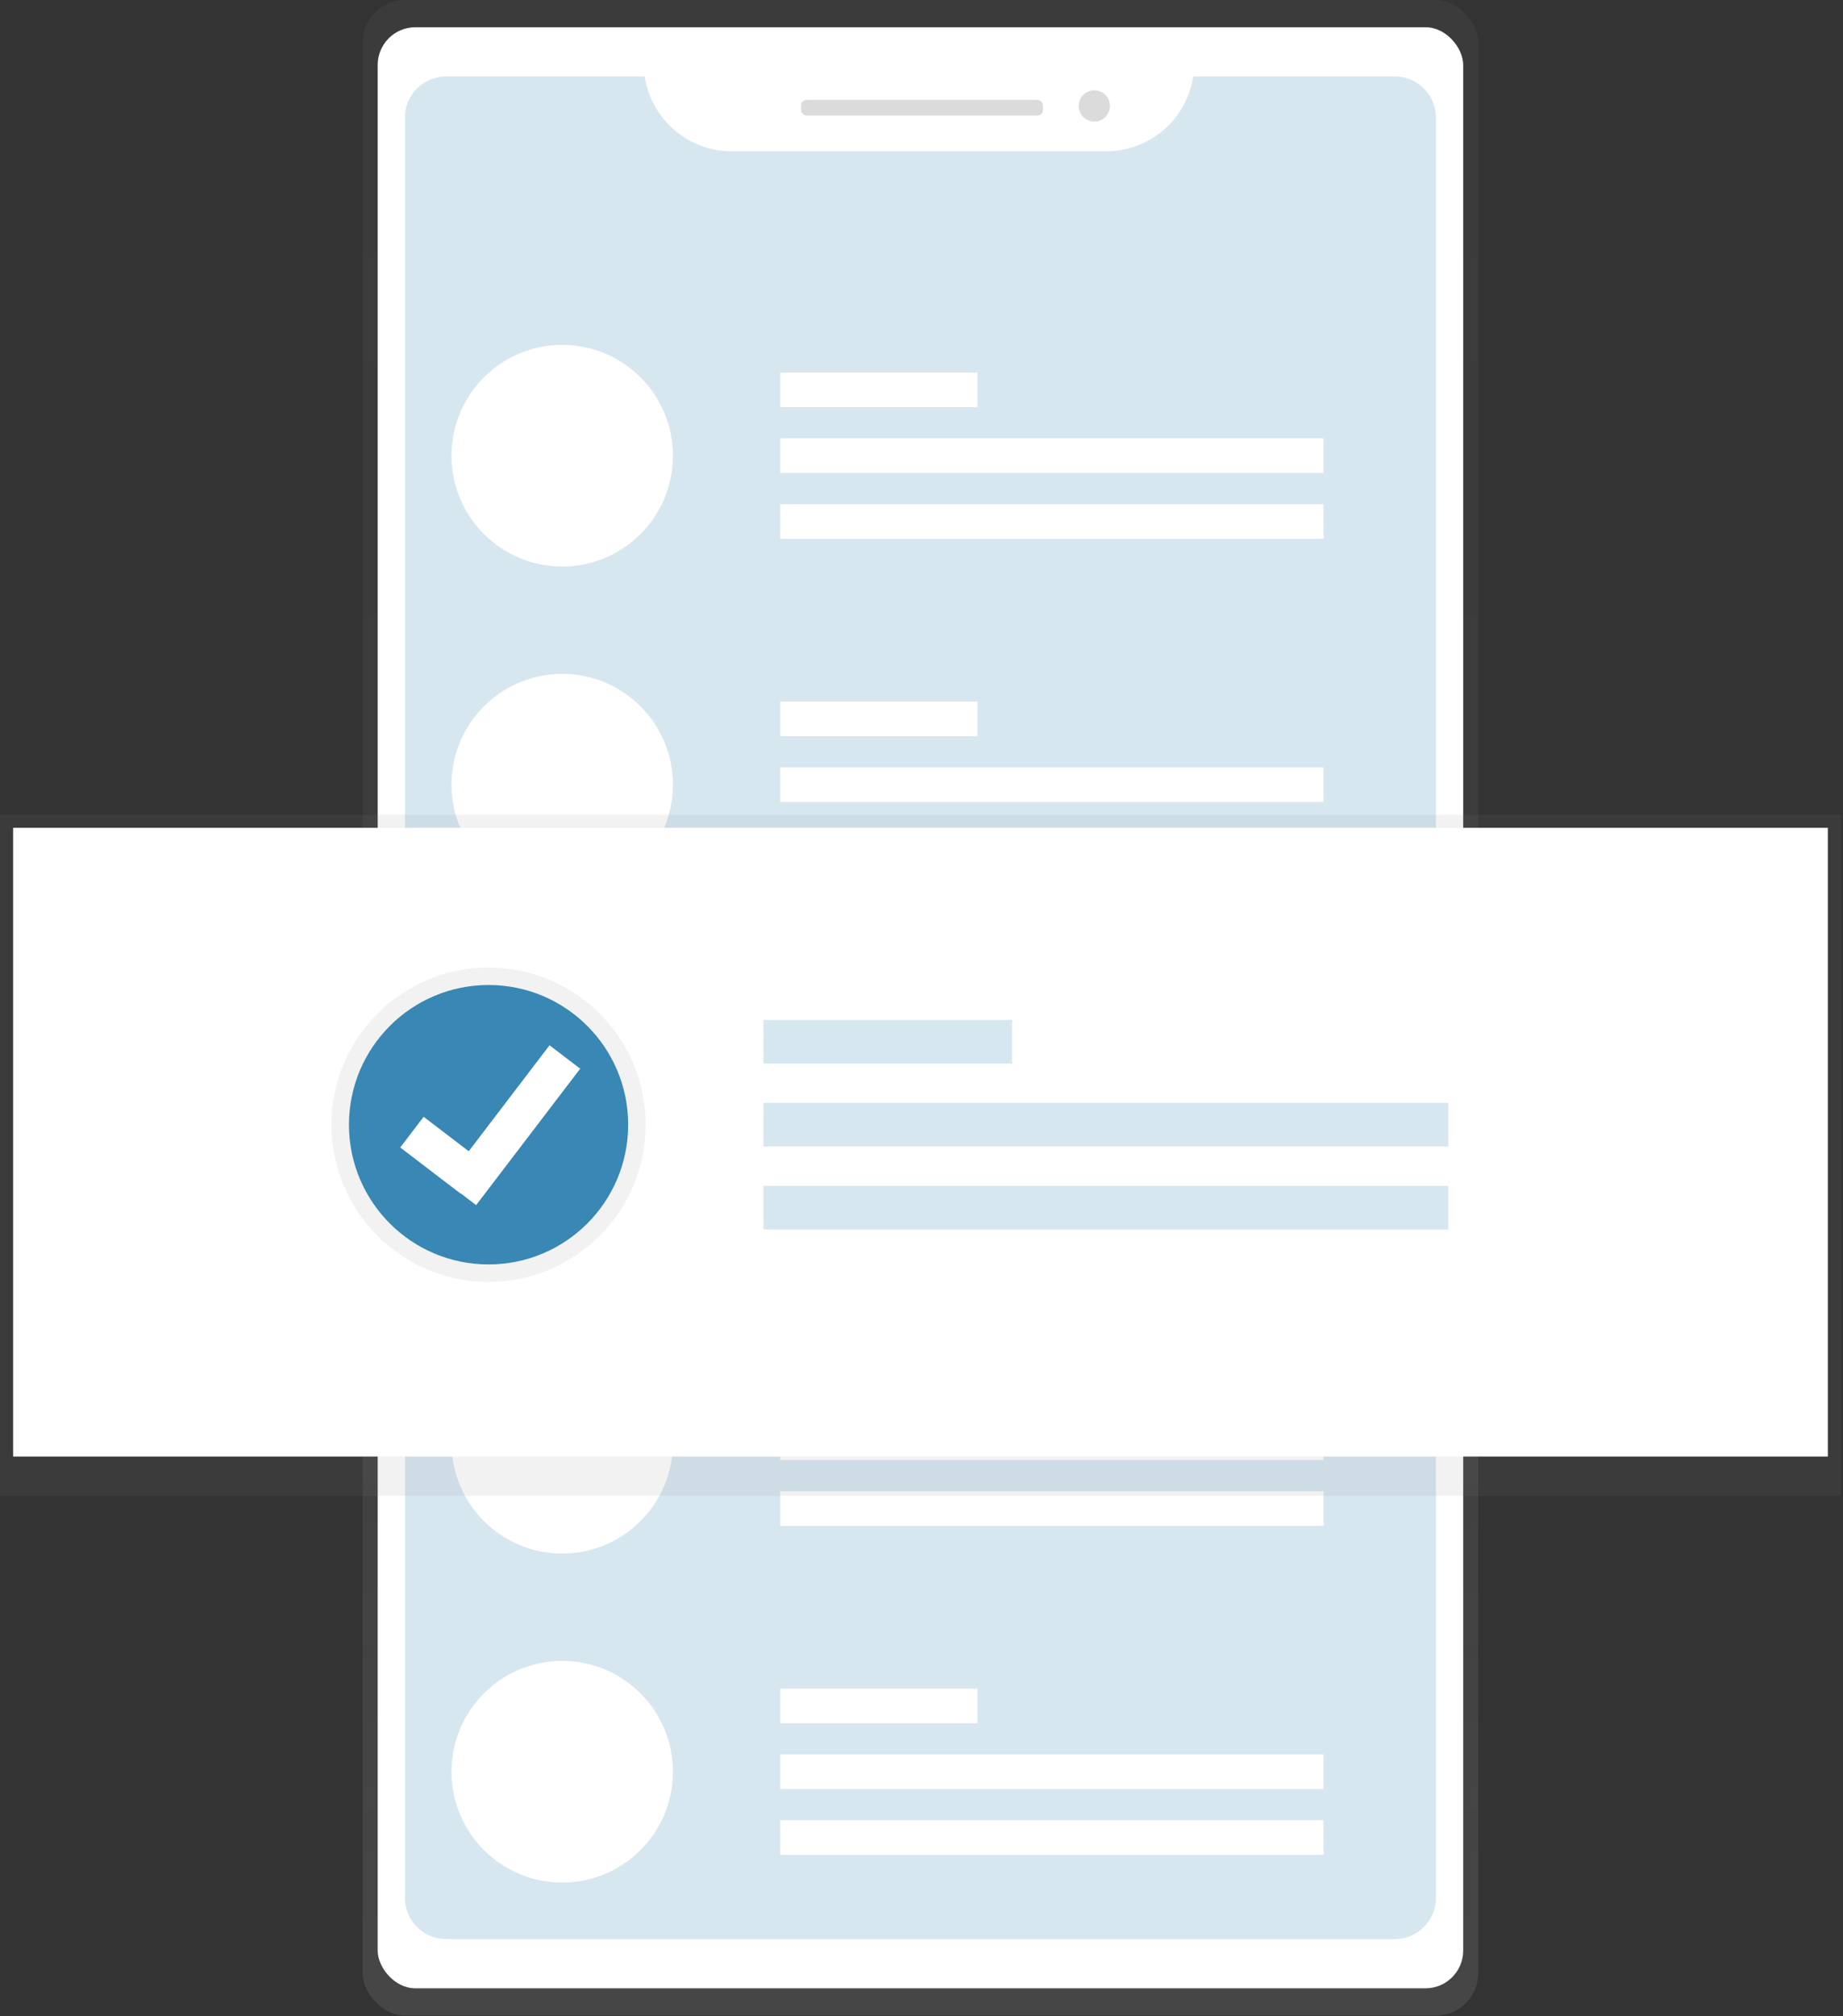 <?xml version="1.0" encoding="UTF-8"?>
<svg width="118px" height="129px" viewBox="0 0 118 129" version="1.1" xmlns="http://www.w3.org/2000/svg" xmlns:xlink="http://www.w3.org/1999/xlink">
    <rect x="0" y="0" width="118" height="129" fill="#333333" stroke="none"/>
    <!-- Generator: Sketch 49.1 (51147) - http://www.bohemiancoding.com/sketch -->
    <title>undraw_select_13cv</title>
    <desc>Created with Sketch.</desc>
    <defs>
        <linearGradient x1="50.004%" y1="100%" x2="50.004%" y2="-0.001%" id="linearGradient-1">
            <stop stop-color="#808080" stop-opacity="0.25" offset="0%"></stop>
            <stop stop-color="#808080" stop-opacity="0.12" offset="54%"></stop>
            <stop stop-color="#808080" stop-opacity="0.1" offset="100%"></stop>
        </linearGradient>
        <linearGradient x1="33312%" y1="54089%" x2="33312%" y2="29460%" id="linearGradient-2">
            <stop stop-color="#808080" stop-opacity="0.25" offset="0%"></stop>
            <stop stop-color="#808080" stop-opacity="0.12" offset="54%"></stop>
            <stop stop-color="#808080" stop-opacity="0.1" offset="100%"></stop>
        </linearGradient>
        <linearGradient x1="17682%" y1="46353%" x2="17682%" y2="34986%" id="linearGradient-3">
            <stop stop-color="#808080" stop-opacity="0.25" offset="0%"></stop>
            <stop stop-color="#808080" stop-opacity="0.12" offset="54%"></stop>
            <stop stop-color="#808080" stop-opacity="0.1" offset="100%"></stop>
        </linearGradient>
    </defs>
    <g id="----▶-1.0---Search" stroke="none" stroke-width="1" fill="none" fill-rule="evenodd">
        <g id="careg-01-search-opt-a-dr3" transform="translate(-233, -860)" fill-rule="nonzero">
            <g id="STEPS" transform="translate(157, 793)">
                <g id="1">
                    <g id="undraw_select_13cv" transform="translate(76, 67)">
                        <rect id="Rectangle-path" fill="url(#linearGradient-1)" x="23.216" y="0" width="71.432" height="128.966" rx="2.714"></rect>
                        <rect id="Rectangle-path" fill="#FFFFFF" x="24.182" y="1.743" width="69.501" height="125.482" rx="2.414"></rect>
                        <path d="M76.394,4.889 C75.979,7.639 73.621,9.674 70.841,9.683 L46.834,9.683 C44.054,9.674 41.696,7.639 41.281,4.889 L28.566,4.889 C27.108,4.889 25.926,6.071 25.926,7.529 L25.926,121.439 C25.926,122.897 27.108,124.079 28.566,124.079 L89.3,124.079 C90.757,124.079 91.939,122.897 91.939,121.439 L91.939,7.529 C91.939,6.071 90.757,4.889 89.3,4.889 L76.394,4.889 Z" id="Shape" fill="#3887B4" opacity="0.2"></path>
                        <rect id="Rectangle-path" fill="#DBDBDB" x="51.287" y="6.392" width="15.489" height="1" rx="0.354"></rect>
                        <ellipse id="Oval" fill="#DBDBDB" cx="70.066" cy="6.779" rx="1" ry="1"></ellipse>
                        <ellipse id="Oval" fill="#FFFFFF" cx="35.996" cy="29.159" rx="7.089" ry="7.091"></ellipse>
                        <rect id="Rectangle-path" fill="#FFFFFF" x="49.955" y="23.839" width="12.628" height="2.215"></rect>
                        <rect id="Rectangle-path" fill="#FFFFFF" x="49.955" y="28.049" width="34.784" height="2.215"></rect>
                        <rect id="Rectangle-path" fill="#FFFFFF" x="49.955" y="32.261" width="34.784" height="2.215"></rect>
                        <ellipse id="Oval" fill="#FFFFFF" cx="35.996" cy="50.211" rx="7.089" ry="7.091"></ellipse>
                        <rect id="Rectangle-path" fill="#FFFFFF" x="49.955" y="44.892" width="12.628" height="2.215"></rect>
                        <rect id="Rectangle-path" fill="#FFFFFF" x="49.955" y="49.103" width="34.784" height="2.215"></rect>
                        <rect id="Rectangle-path" fill="#FFFFFF" x="49.955" y="53.313" width="34.784" height="2.215"></rect>
                        <ellipse id="Oval" fill="#FFFFFF" cx="35.996" cy="71.263" rx="7.089" ry="7.091"></ellipse>
                        <rect id="Rectangle-path" fill="#FFFFFF" x="49.955" y="65.944" width="12.628" height="2.215"></rect>
                        <rect id="Rectangle-path" fill="#FFFFFF" x="49.955" y="70.155" width="34.784" height="2.215"></rect>
                        <rect id="Rectangle-path" fill="#FFFFFF" x="49.955" y="74.365" width="34.784" height="2.215"></rect>
                        <ellipse id="Oval" fill="#FFFFFF" cx="35.996" cy="92.316" rx="7.089" ry="7.091"></ellipse>
                        <rect id="Rectangle-path" fill="#FFFFFF" x="49.955" y="86.996" width="12.628" height="2.215"></rect>
                        <rect id="Rectangle-path" fill="#FFFFFF" x="49.955" y="91.208" width="34.784" height="2.215"></rect>
                        <rect id="Rectangle-path" fill="#FFFFFF" x="49.955" y="95.418" width="34.784" height="2.215"></rect>
                        <ellipse id="Oval" fill="#FFFFFF" cx="35.996" cy="113.368" rx="7.089" ry="7.091"></ellipse>
                        <rect id="Rectangle-path" fill="#FFFFFF" x="49.955" y="108.05" width="12.628" height="2.215"></rect>
                        <rect id="Rectangle-path" fill="#FFFFFF" x="49.955" y="112.26" width="34.784" height="2.215"></rect>
                        <rect id="Rectangle-path" fill="#FFFFFF" x="49.955" y="116.47" width="34.784" height="2.215"></rect>
                        <rect id="Rectangle-path" fill="url(#linearGradient-2)" x="0" y="52.131" width="117.866" height="43.582"></rect>
                        <rect id="Rectangle-path" fill="#FFFFFF" x="0.839" y="52.97" width="116.19" height="40.229"></rect>
                        <ellipse id="Oval" fill="url(#linearGradient-3)" cx="31.281" cy="71.967" rx="10.056" ry="10.058"></ellipse>
                        <ellipse id="Oval" fill="#3887B4" cx="31.281" cy="71.967" rx="8.938" ry="8.94"></ellipse>
                        <g id="Group" opacity="0.2" transform="translate(48.828, 65.119)" fill="#3887B4">
                            <rect id="Rectangle-path" x="0.05" y="0.142" width="15.92" height="2.794"></rect>
                            <rect id="Rectangle-path" x="0.05" y="5.45" width="43.851" height="2.794"></rect>
                            <rect id="Rectangle-path" x="0.05" y="10.759" width="43.851" height="2.794"></rect>
                        </g>
                        <polygon id="Shape" fill="#FFFFFF" points="37.148 68.382 35.184 66.884 30.011 73.664 27.124 71.46 25.626 73.424 29.496 76.379 29.507 76.365 30.485 77.112"></polygon>
                    </g>
                </g>
            </g>
        </g>
    </g>
</svg>